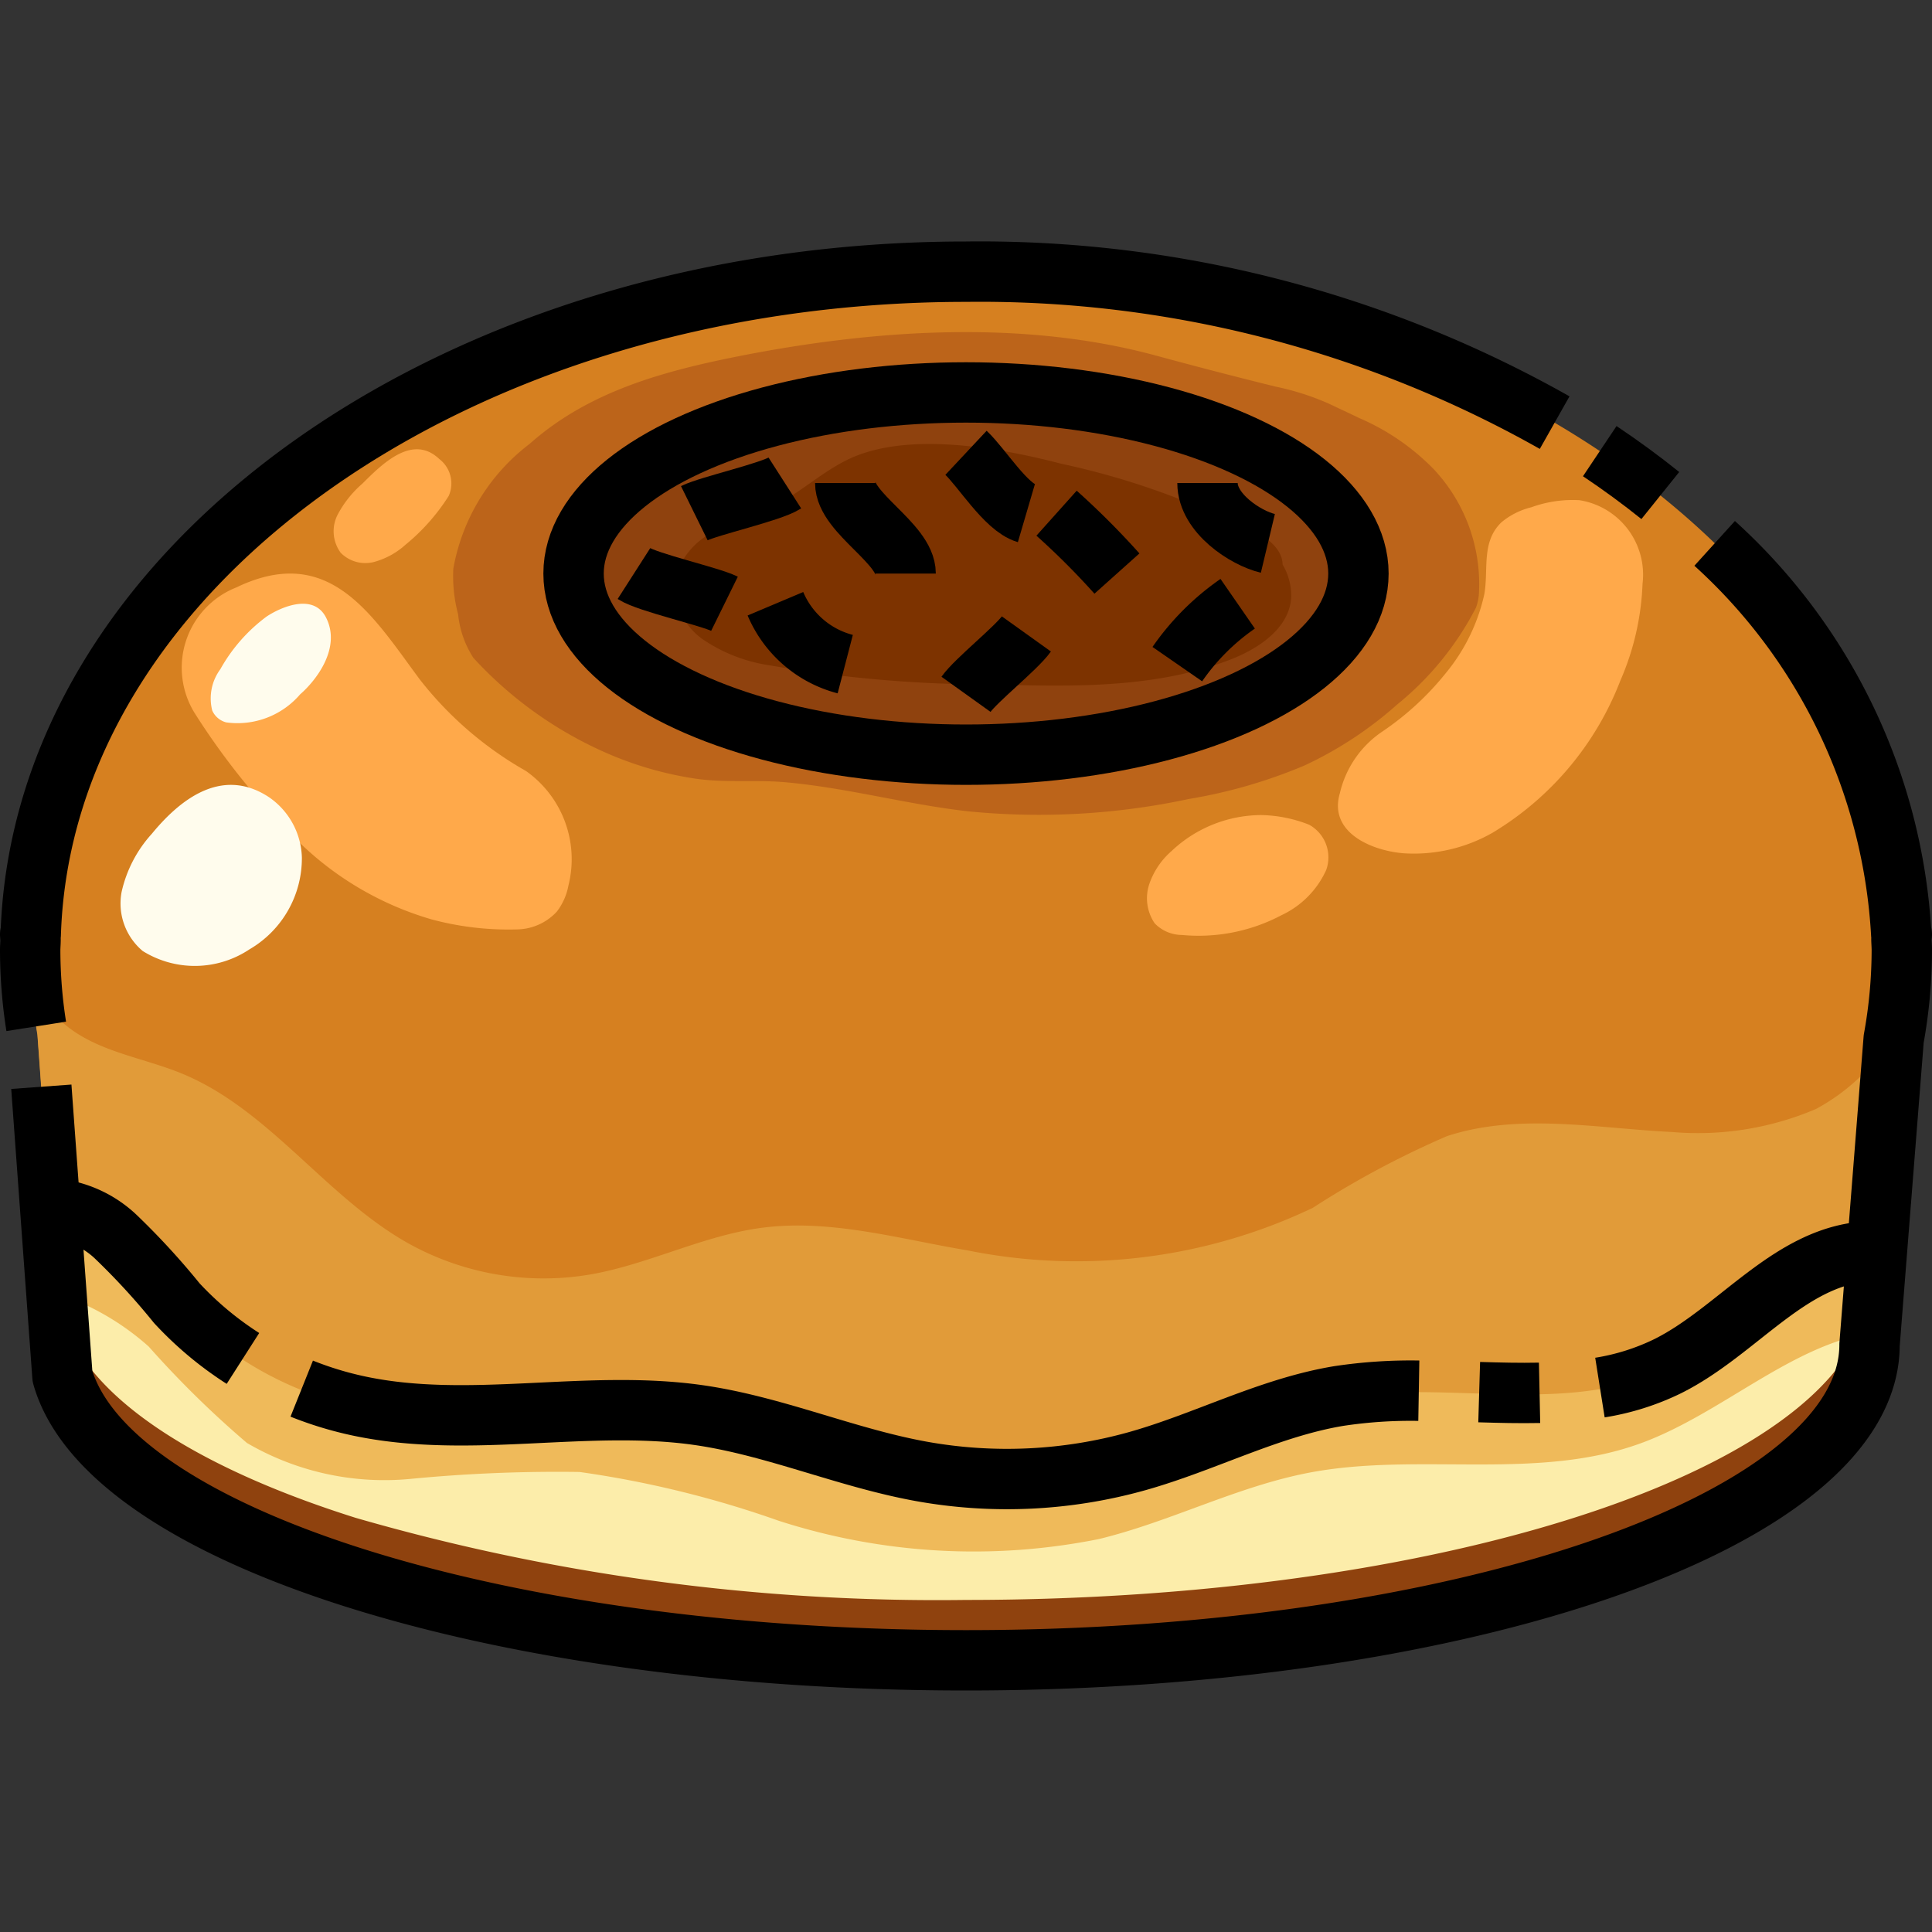 <svg xmlns="http://www.w3.org/2000/svg" viewBox="0 0 64 64"><rect x="0" y="0" width="64" height="64" fill="#333333" stroke="none"/><g id="_27-bun" data-name="27-bun"><path d="M62.99,31.12c0,.12.01.24.01.36a17.012,17.012,0,0,1-.27,2.94l-.56,7.04L62,41.45c-2.65.06-4.4,2.63-6.76,3.81-3.27,1.63-7.27.38-10.9.99-2.31.39-4.41,1.52-6.65,2.15a15.847,15.847,0,0,1-7.18.34c-2.51-.45-4.87-1.5-7.39-1.86-3.72-.53-7.57.48-11.24-.3a11.589,11.589,0,0,1-6.02-3.41,25.314,25.314,0,0,0-2.04-2.22,3.773,3.773,0,0,0-2.16-.94l-.42-5.78A16.831,16.831,0,0,1,1,31.48c0-.12.01-.24.01-.36L1,30.95h.02C1.4,18.78,15.12,9,32,9s30.6,9.78,30.98,21.95H63ZM45,19c0-3.31-5.82-6-13-6s-13,2.69-13,6,5.82,6,13,6S45,22.31,45,19Z" style="fill:#d68020"/><path d="M62.17,41.46l-.24,3.09C61.93,50.32,48.53,55,32,55a69.446,69.446,0,0,1-20.22-2.72c-5.36-1.69-8.96-4.04-9.71-6.69l-.41-5.58a3.773,3.773,0,0,1,2.16.94,25.314,25.314,0,0,1,2.04,2.22,11.589,11.589,0,0,0,6.02,3.41c3.67.78,7.52-.23,11.24.3,2.52.36,4.88,1.41,7.39,1.86a15.847,15.847,0,0,0,7.18-.34c2.24-.63,4.34-1.76,6.65-2.15,3.63-.61,7.63.64,10.9-.99,2.36-1.18,4.11-3.75,6.76-3.81Z" style="fill:#fcedaa"/><path d="M61.93,42.55C61.93,48.32,48.53,53,32,53a69.446,69.446,0,0,1-20.22-2.72c-5.36-1.69-8.96-4.04-9.71-6.69l-.261-3.557c-.05-.005-.1-.02-.149-.023l.41,5.58c.75,2.65,4.35,5,9.71,6.69A69.446,69.446,0,0,0,32,55c16.53,0,29.93-4.68,29.93-10.45l.24-3.09-.155-.009Z" style="fill:#8f420e"/><path d="M62,41.45c-2.65.06-4.4,2.63-6.76,3.81-3.27,1.63-7.27.38-10.9.99-2.31.39-4.41,1.52-6.65,2.15a15.847,15.847,0,0,1-7.18.34c-2.51-.45-4.87-1.5-7.39-1.86-3.72-.53-7.57.48-11.24-.3a11.589,11.589,0,0,1-6.02-3.41,25.314,25.314,0,0,0-2.04-2.22,3.773,3.773,0,0,0-2.16-.94l.208,2.833a8.635,8.635,0,0,1,3.057,1.762A32.782,32.782,0,0,0,8.18,47.8a9.026,9.026,0,0,0,5.4,1.192,50.562,50.562,0,0,1,5.619-.231,34.015,34.015,0,0,1,6.59,1.614,21.012,21.012,0,0,0,10.618.607c2.371-.576,4.577-1.744,6.974-2.2,3.65-.691,7.57.305,11.048-1,2.609-.978,4.9-3.2,7.528-3.626l.209-2.7Z" style="fill:#efba5a"/><path d="M45.036,13.853c-.332-.161-.672-.317-1.015-.481a8.744,8.744,0,0,0-1.766-.565q-1.991-.492-3.97-1.03c-4.428-1.2-9.347-.859-13.8.02-2.517.5-4.984,1.168-6.939,2.906a6.646,6.646,0,0,0-2.529,4.134,4.9,4.9,0,0,0,.159,1.514,3.248,3.248,0,0,0,.506,1.442,13.111,13.111,0,0,0,4.643,3.251,11.593,11.593,0,0,0,2.721.751c.988.143,1.961.031,2.945.116,2.049.178,4.044.737,6.088.966a23.765,23.765,0,0,0,7.3-.409,16.95,16.95,0,0,0,3.836-1.111,12.647,12.647,0,0,0,3.079-2.029,10.043,10.043,0,0,0,2.6-3.2,1.65,1.65,0,0,0,.1-.522,5.564,5.564,0,0,0-1.5-4.064A7.69,7.69,0,0,0,45.036,13.853Z" style="fill:#bc641a"/><path d="M60.153,36.738A9.97,9.97,0,0,1,55.4,37.5c-2.5-.121-5.084-.644-7.465.135a30.234,30.234,0,0,0-4.45,2.378,18.2,18.2,0,0,1-11.448,1.405c-2.258-.378-4.527-1.044-6.8-.746-1.952.257-3.752,1.212-5.691,1.548a9.221,9.221,0,0,1-6.033-1.04c-2.726-1.535-4.582-4.414-7.473-5.611-1.251-.518-2.665-.7-3.749-1.518a4.3,4.3,0,0,1-1.252-1.556c.039.6.1,1.193.2,1.786l.42,5.78A3.773,3.773,0,0,1,3.82,41a25.314,25.314,0,0,1,2.04,2.22,11.589,11.589,0,0,0,6.02,3.41c3.67.78,7.52-.23,11.24.3,2.52.36,4.88,1.41,7.39,1.86a15.847,15.847,0,0,0,7.18-.34c2.24-.63,4.34-1.76,6.65-2.15,3.63-.61,7.63.64,10.9-.99,2.36-1.18,4.11-3.75,6.76-3.81l.17.01.56-7.04c.015-.085.021-.172.035-.257A6.688,6.688,0,0,1,60.153,36.738Z" style="fill:#e19b39"/><ellipse cx="32" cy="19" rx="13" ry="6" style="fill:#8f420e"/><path d="M42.486,18.7c0-1.094-2.39-1.72-3.1-2.042a25.616,25.616,0,0,0-4.248-1.3c-1.959-.511-4.826-1.029-6.774-.257-.978.387-1.752,1.16-2.688,1.64-.623.319-1.31.5-1.932.827a2.463,2.463,0,0,0-1.36,1.515,2.159,2.159,0,0,0,.891,2.091,5.3,5.3,0,0,0,2.217.865,42.656,42.656,0,0,0,7.424.636c2.657.073,5.4.131,7.872-.838.94-.368,1.934-1.049,1.985-2.057A2.02,2.02,0,0,0,42.486,18.7Z" style="fill:#7d3300"/><path d="M13.9,22.5c-1.57-2.121-2.987-4.525-6.072-3.04a2.857,2.857,0,0,0-1.379,4.163A23.909,23.909,0,0,0,9.9,27.891a10.49,10.49,0,0,0,4.39,2.563,9.813,9.813,0,0,0,2.87.333,1.829,1.829,0,0,0,1.287-.59,2.024,2.024,0,0,0,.383-.863,3.576,3.576,0,0,0-1.407-3.794A11.893,11.893,0,0,1,13.9,22.5Z" style="fill:#ffa94a"/><path d="M47.892,22.3a9.51,9.51,0,0,1-2.1,1.933,3.381,3.381,0,0,0-1.407,2.042c-.381,1.287,1.02,1.895,2.086,1.989a5.258,5.258,0,0,0,2.968-.676,10.126,10.126,0,0,0,4.239-5.046,8.823,8.823,0,0,0,.733-3.2,2.5,2.5,0,0,0-2.093-2.773,4.016,4.016,0,0,0-1.59.235,2.457,2.457,0,0,0-.983.491c-.688.647-.428,1.577-.576,2.393A6.2,6.2,0,0,1,47.892,22.3Z" style="fill:#ffa94a"/><path d="M38.807,28.194a2.541,2.541,0,0,0-.728,1.071,1.478,1.478,0,0,0,.171,1.321,1.263,1.263,0,0,0,.9.386,5.88,5.88,0,0,0,3.311-.66,3.028,3.028,0,0,0,1.471-1.492,1.235,1.235,0,0,0-.565-1.5A4.554,4.554,0,0,0,41.783,27,4.35,4.35,0,0,0,38.807,28.194Z" style="fill:#ffa94a"/><path d="M8.83,20.425A5.512,5.512,0,0,0,7.3,22.167a1.628,1.628,0,0,0-.269,1.371.7.7,0,0,0,.462.392A2.734,2.734,0,0,0,9.943,23c.515-.445,1.366-1.523.864-2.53C10.4,19.643,9.332,20.092,8.83,20.425Z" style="fill:#fffced"/><path d="M5.028,27.622a4.237,4.237,0,0,0-1,1.927,2.056,2.056,0,0,0,.7,1.955,3.262,3.262,0,0,0,3.533-.054A3.493,3.493,0,0,0,10,28.405a2.507,2.507,0,0,0-1.094-2C7.31,25.358,5.908,26.551,5.028,27.622Z" style="fill:#fffced"/><path d="M12,16.025a3.537,3.537,0,0,0-.82,1.034,1.2,1.2,0,0,0,.106,1.252,1.146,1.146,0,0,0,1.1.306,2.555,2.555,0,0,0,1.042-.568,6.767,6.767,0,0,0,1.436-1.62,1.02,1.02,0,0,0-.315-1.226C13.652,14.351,12.631,15.4,12,16.025Z" style="fill:#ffa94a"/><path d="M55,16.415q-.956-.768-2.006-1.47" style="fill:none;stroke:#000;stroke-linejoin:round;stroke-width:2px"/><path d="M1.369,36l.7,9.591h0C3.568,50.875,16.477,55,32,55c16.53,0,29.931-4.681,29.931-10.455l.8-10.13A16.569,16.569,0,0,0,63,31.477c0-.121-.01-.241-.013-.362l.013-.16h-.018A18.89,18.89,0,0,0,56.8,18" style="fill:none;stroke:#000;stroke-linejoin:round;stroke-width:2px"/><path d="M51.5,14A38.692,38.692,0,0,0,32,9C15.121,9,1.4,18.783,1.018,30.955H1l.012.168c0,.119-.012.236-.012.354A16.367,16.367,0,0,0,1.2,34" style="fill:none;stroke:#000;stroke-linejoin:round;stroke-width:2px"/><path d="M21,19c.468.3,2.5.754,3,1" style="fill:none;stroke:#000;stroke-linejoin:round;stroke-width:2px"/><path d="M26,16c-.468.3-2.5.754-3,1" style="fill:none;stroke:#000;stroke-linejoin:round;stroke-width:2px"/><path d="M34,21c-.343.479-1.657,1.521-2,2" style="fill:none;stroke:#000;stroke-linejoin:round;stroke-width:2px"/><path d="M35,17a25.674,25.674,0,0,1,2,2" style="fill:none;stroke:#000;stroke-linejoin:round;stroke-width:2px"/><path d="M39,22a7.9,7.9,0,0,1,2-2" style="fill:none;stroke:#000;stroke-linejoin:round;stroke-width:2px"/><path d="M40,16c0,1,1.254,1.822,2,2" style="fill:none;stroke:#000;stroke-linejoin:round;stroke-width:2px"/><path d="M28,16c0,1,2,2,2,3" style="fill:none;stroke:#000;stroke-linejoin:round;stroke-width:2px"/><path d="M32,15c.519.486,1.319,1.8,2,2" style="fill:none;stroke:#000;stroke-linejoin:round;stroke-width:2px"/><path d="M25.687,20A3.454,3.454,0,0,0,28,22" style="fill:none;stroke:#000;stroke-linejoin:round;stroke-width:2px"/><ellipse cx="32" cy="19" rx="13" ry="6" style="fill:none;stroke:#000;stroke-linejoin:round;stroke-width:2px"/><path d="M53,45.965a7.958,7.958,0,0,0,2.24-.706C57.6,44.085,59.349,41.51,62,41.452" style="fill:none;stroke:#000;stroke-linejoin:round;stroke-width:2px"/><path d="M49,46.116c.671.02,1.34.037,2,.023" style="fill:none;stroke:#000;stroke-linejoin:round;stroke-width:2px"/><path d="M9.995,46a11.531,11.531,0,0,0,1.886.574c3.669.782,7.523-.225,11.241.3,2.519.358,4.883,1.409,7.386,1.865a15.99,15.99,0,0,0,7.178-.341c2.247-.635,4.343-1.764,6.65-2.151A15.918,15.918,0,0,1,47,46.069" style="fill:none;stroke:#000;stroke-linejoin:round;stroke-width:2px"/><path d="M1,40.049a3.464,3.464,0,0,1,2.815.9,23.68,23.68,0,0,1,2.04,2.218A11.247,11.247,0,0,0,8.048,45" style="fill:none;stroke:#000;stroke-linejoin:round;stroke-width:2px"/></g></svg>